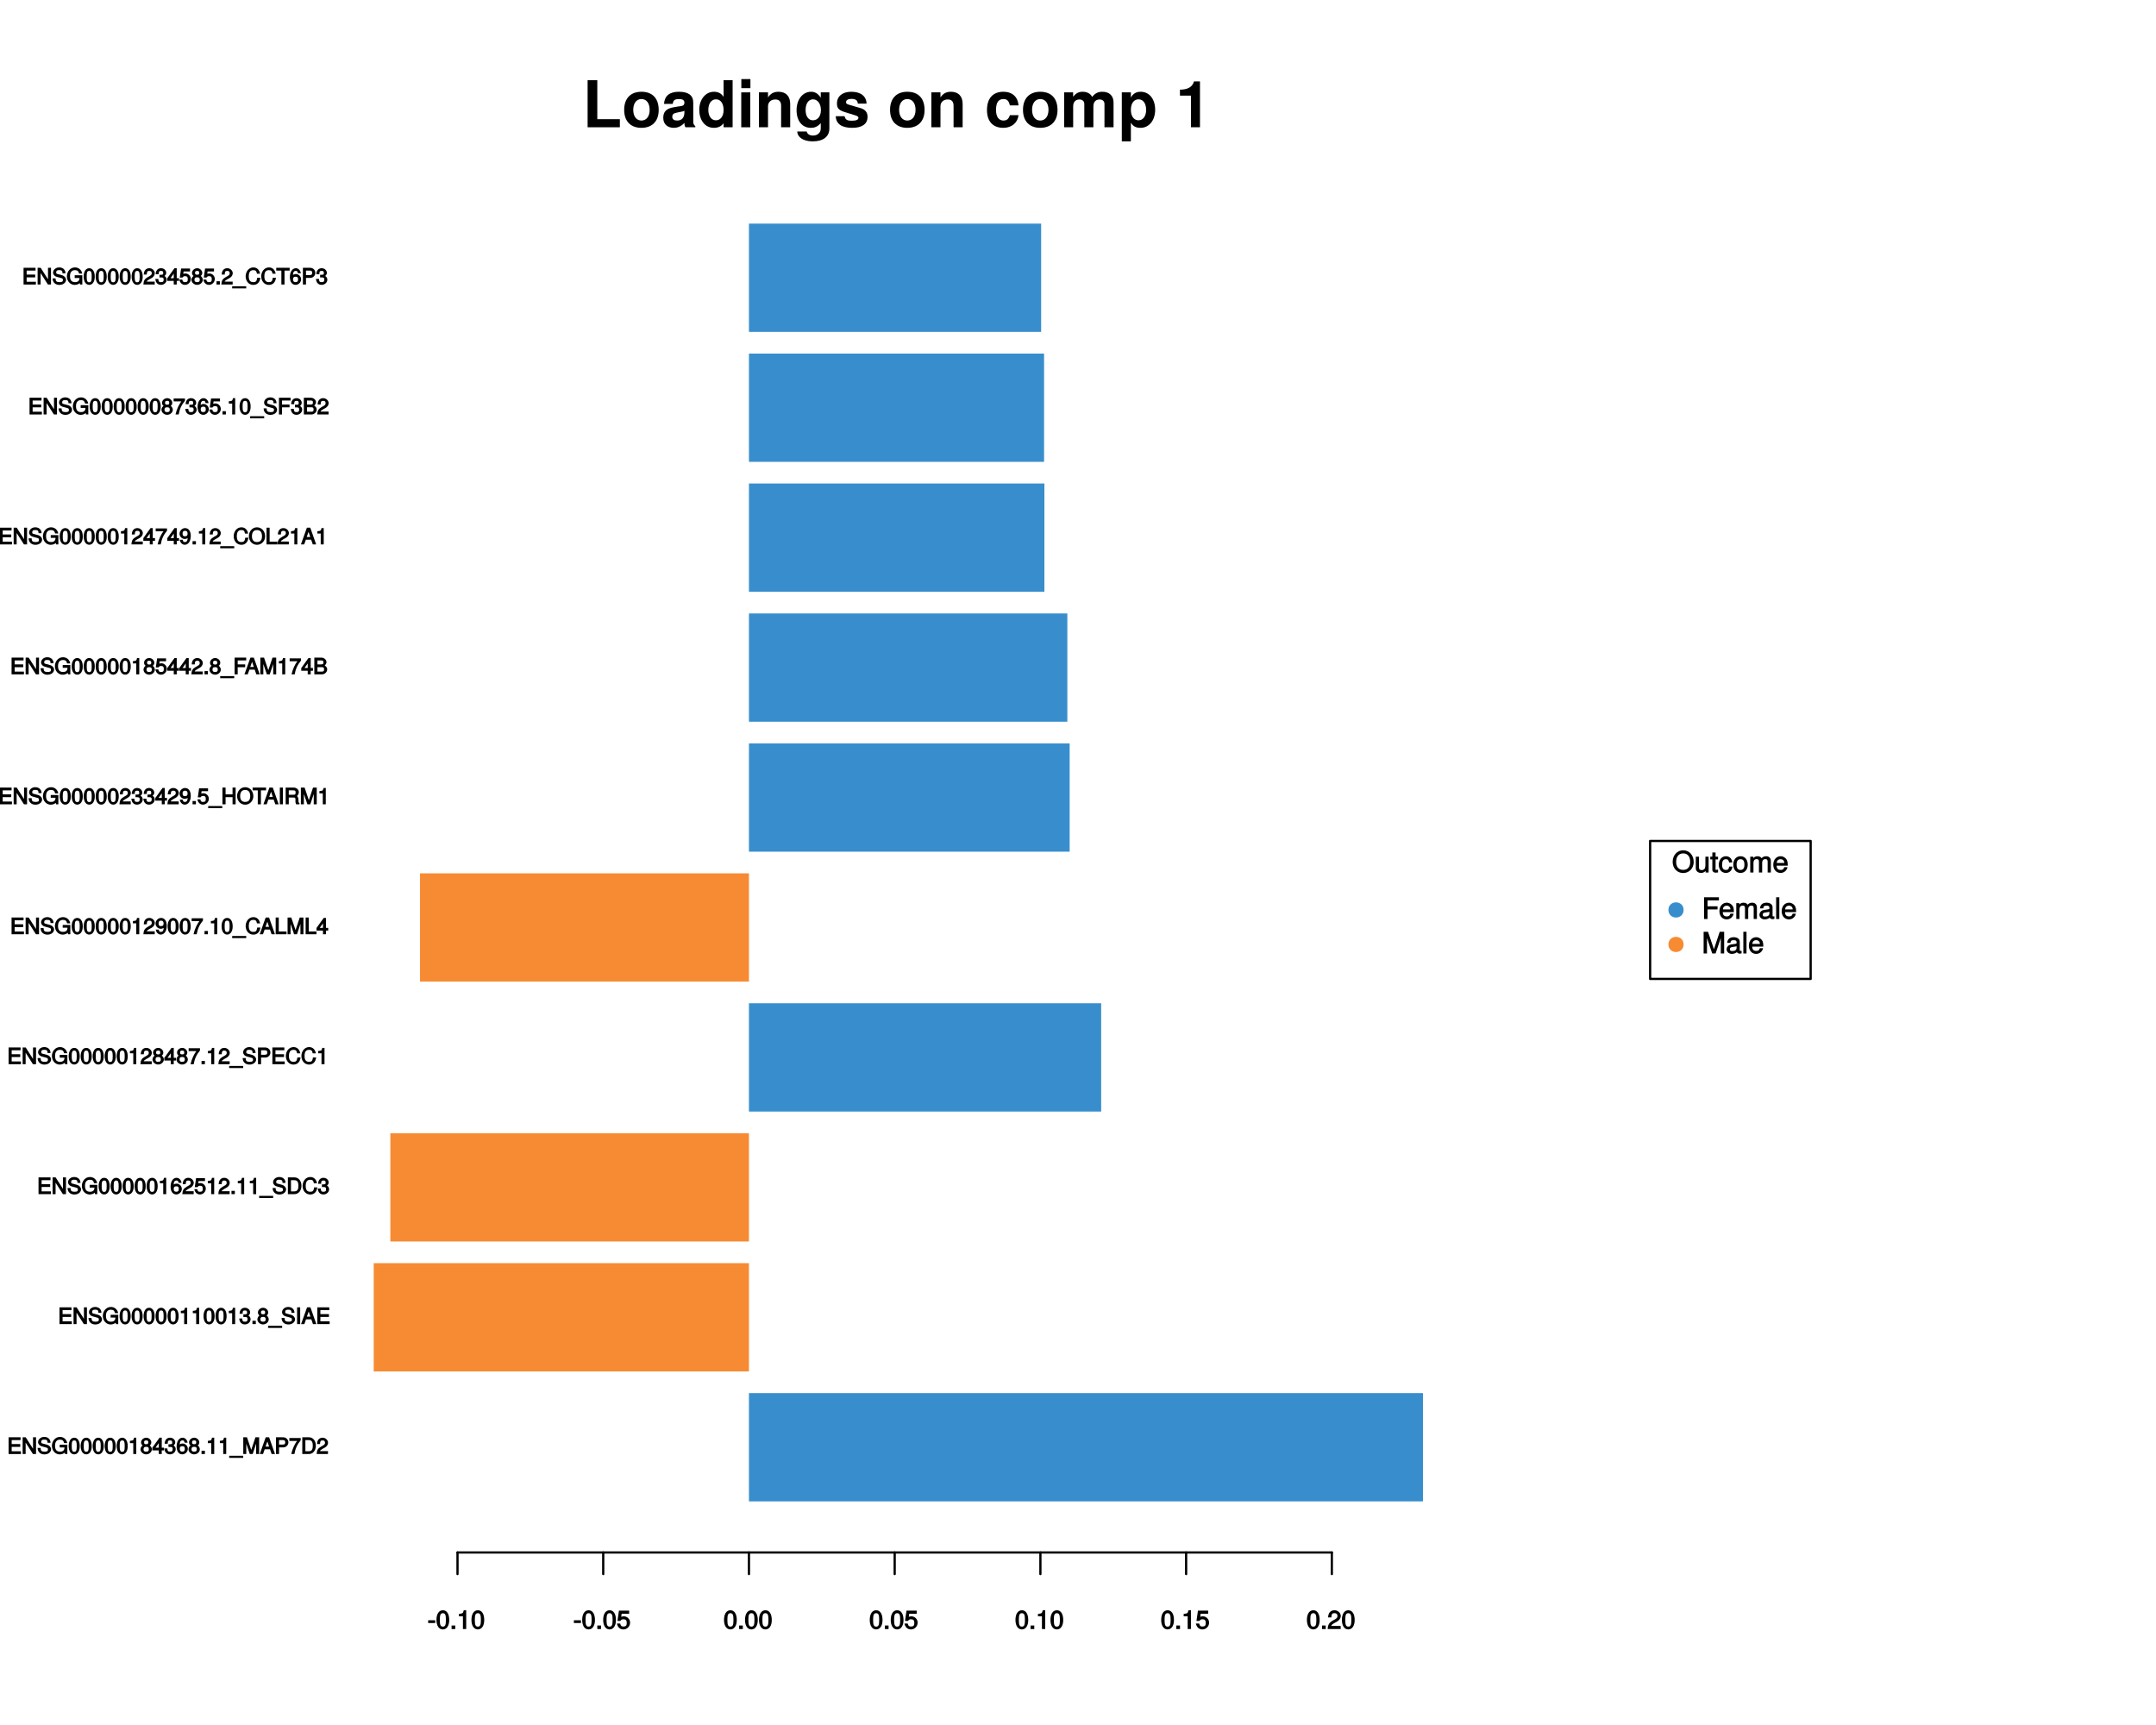 <?xml version="1.0" encoding="UTF-8"?>
<svg xmlns="http://www.w3.org/2000/svg" xmlns:xlink="http://www.w3.org/1999/xlink" width="720pt" height="576pt" viewBox="0 0 720 576" version="1.1">
<defs>
<g>
<symbol overflow="visible" id="glyph0-0">
<path style="stroke:none;" d=""/>
</symbol>
<symbol overflow="visible" id="glyph0-1">
<path style="stroke:none;" d="M 4.594 -0.172 L 4.594 -0.922 L 1.5 -0.922 L 1.5 -2.391 L 4.359 -2.391 L 4.359 -3.328 L 1.5 -3.328 L 1.5 -4.656 L 4.469 -4.656 L 4.469 -5.594 L 0.469 -5.594 L 0.469 0 L 4.594 0 Z M 4.594 -0.172 "/>
</symbol>
<symbol overflow="visible" id="glyph0-2">
<path style="stroke:none;" d="M 4.828 -0.172 L 4.828 -5.594 L 3.828 -5.594 L 3.828 -1.125 L 4.156 -1.25 L 1.375 -5.594 L 0.359 -5.594 L 0.359 0 L 1.359 0 L 1.359 -4.422 L 1.047 -4.312 L 3.797 0 L 4.828 0 Z M 4.828 -0.172 "/>
</symbol>
<symbol overflow="visible" id="glyph0-3">
<path style="stroke:none;" d="M 4.656 -1.609 C 4.656 -2.25 4.062 -2.906 3.359 -3.094 L 2.031 -3.453 C 1.406 -3.609 1.359 -3.656 1.359 -4.062 C 1.359 -4.594 1.641 -4.812 2.344 -4.812 C 3.188 -4.812 3.469 -4.609 3.469 -3.75 L 4.469 -3.75 C 4.469 -4.953 3.578 -5.719 2.375 -5.719 C 1.219 -5.719 0.312 -4.906 0.312 -3.969 C 0.312 -3.328 0.844 -2.75 1.531 -2.578 L 2.844 -2.219 C 3.5 -2.047 3.609 -1.953 3.609 -1.547 C 3.609 -0.969 3.375 -0.797 2.469 -0.797 C 1.469 -0.797 1.156 -1.125 1.156 -2.047 L 0.156 -2.047 C 0.156 -0.641 1.188 0.125 2.422 0.125 C 3.75 0.125 4.656 -0.672 4.656 -1.609 Z M 4.656 -1.609 "/>
</symbol>
<symbol overflow="visible" id="glyph0-4">
<path style="stroke:none;" d="M 5.281 -0.172 L 5.281 -3.109 L 2.734 -3.109 L 2.734 -2.188 L 4.328 -2.188 L 4.328 -2.203 C 4.328 -1.266 3.828 -0.797 2.859 -0.797 C 1.672 -0.797 1.172 -1.484 1.172 -2.766 C 1.172 -4.062 1.719 -4.797 2.828 -4.797 C 3.625 -4.797 4.016 -4.5 4.203 -3.656 L 5.25 -3.656 C 5.031 -4.891 4.047 -5.719 2.844 -5.719 C 1.234 -5.719 0.125 -4.312 0.125 -2.734 C 0.125 -1.125 1.297 0.125 2.719 0.125 C 3.438 0.125 4.141 -0.172 4.422 -0.484 L 4.531 0 L 5.281 0 Z M 5.281 -0.172 "/>
</symbol>
<symbol overflow="visible" id="glyph0-5">
<path style="stroke:none;" d="M 3.828 -2.625 C 3.828 -4.391 3.094 -5.453 1.984 -5.453 C 0.875 -5.453 0.125 -4.375 0.125 -2.672 C 0.125 -0.938 0.891 0.109 1.984 0.109 C 3.062 0.109 3.828 -0.938 3.828 -2.625 Z M 2.812 -2.672 C 2.812 -1.234 2.672 -0.75 1.969 -0.75 C 1.297 -0.75 1.141 -1.266 1.141 -2.656 C 1.141 -4.062 1.297 -4.547 1.984 -4.547 C 2.672 -4.547 2.812 -4.047 2.812 -2.672 Z M 2.812 -2.672 "/>
</symbol>
<symbol overflow="visible" id="glyph0-6">
<path style="stroke:none;" d="M 2.672 -0.172 L 2.672 -5.453 L 1.938 -5.453 C 1.672 -4.5 1.719 -4.547 0.547 -4.406 L 0.547 -3.641 L 1.672 -3.641 L 1.672 0 L 2.672 0 Z M 2.672 -0.172 "/>
</symbol>
<symbol overflow="visible" id="glyph0-7">
<path style="stroke:none;" d="M 3.875 -1.609 C 3.875 -2.172 3.406 -2.75 3.156 -2.859 C 3.469 -3.047 3.688 -3.422 3.688 -3.906 C 3.688 -4.703 2.891 -5.453 1.984 -5.453 C 1.078 -5.453 0.266 -4.703 0.266 -3.906 C 0.266 -3.438 0.484 -3.062 0.797 -2.859 C 0.547 -2.75 0.078 -2.172 0.078 -1.609 C 0.078 -0.672 0.969 0.109 1.984 0.109 C 2.984 0.109 3.875 -0.672 3.875 -1.609 Z M 2.672 -3.891 C 2.672 -3.422 2.516 -3.281 1.984 -3.281 C 1.453 -3.281 1.281 -3.422 1.281 -3.906 C 1.281 -4.391 1.453 -4.547 1.984 -4.547 C 2.516 -4.547 2.672 -4.391 2.672 -3.891 Z M 2.859 -1.594 C 2.859 -1 2.609 -0.797 1.969 -0.797 C 1.344 -0.797 1.094 -1 1.094 -1.594 C 1.094 -2.203 1.344 -2.406 1.984 -2.406 C 2.609 -2.406 2.859 -2.203 2.859 -1.594 Z M 2.859 -1.594 "/>
</symbol>
<symbol overflow="visible" id="glyph0-8">
<path style="stroke:none;" d="M 3.922 -1.391 L 3.922 -2.125 L 3.172 -2.125 L 3.172 -5.453 L 2.422 -5.453 L 0.016 -2.109 L 0.016 -1.219 L 2.172 -1.219 L 2.172 0 L 3.172 0 L 3.172 -1.219 L 3.922 -1.219 Z M 2.359 -2.125 L 1.094 -2.125 L 2.484 -4.078 L 2.172 -4.188 L 2.172 -2.125 Z M 2.359 -2.125 "/>
</symbol>
<symbol overflow="visible" id="glyph0-9">
<path style="stroke:none;" d="M 3.828 -1.656 C 3.828 -2.266 3.391 -2.797 2.781 -3.016 L 2.781 -2.672 C 3.25 -2.859 3.672 -3.359 3.672 -3.875 C 3.672 -4.75 2.906 -5.453 1.938 -5.453 C 0.906 -5.453 0.172 -4.719 0.141 -3.453 L 1.156 -3.453 C 1.172 -4.375 1.297 -4.547 1.938 -4.547 C 2.5 -4.547 2.656 -4.391 2.656 -3.844 C 2.656 -3.297 2.609 -3.25 1.406 -3.25 L 1.406 -2.375 L 1.938 -2.375 C 2.641 -2.375 2.812 -2.219 2.812 -1.641 C 2.812 -1 2.594 -0.797 1.938 -0.797 C 1.25 -0.797 1.094 -0.969 1.031 -1.875 L 0.031 -1.875 C 0.125 -0.562 0.875 0.109 1.922 0.109 C 2.969 0.109 3.828 -0.688 3.828 -1.656 Z M 3.828 -1.656 "/>
</symbol>
<symbol overflow="visible" id="glyph0-10">
<path style="stroke:none;" d="M 3.875 -1.75 C 3.875 -2.703 3.047 -3.516 2.125 -3.516 C 1.625 -3.516 1.094 -3.266 0.828 -2.891 L 1.141 -2.766 C 1.141 -4.016 1.375 -4.547 2.094 -4.547 C 2.547 -4.547 2.672 -4.438 2.797 -3.781 L 3.797 -3.781 C 3.641 -4.781 2.922 -5.453 2.141 -5.453 C 0.953 -5.453 0.125 -4.266 0.125 -2.5 C 0.125 -0.906 0.859 0.109 2.031 0.109 C 3 0.109 3.875 -0.75 3.875 -1.75 Z M 2.859 -1.703 C 2.859 -1.062 2.609 -0.797 2.031 -0.797 C 1.438 -0.797 1.172 -1.078 1.172 -1.734 C 1.172 -2.375 1.422 -2.609 2.047 -2.609 C 2.672 -2.609 2.859 -2.391 2.859 -1.703 Z M 2.859 -1.703 "/>
</symbol>
<symbol overflow="visible" id="glyph0-11">
<path style="stroke:none;" d="M 1.562 -0.172 L 1.562 -1.094 L 0.438 -1.094 L 0.438 0 L 1.562 0 Z M 1.562 -0.172 "/>
</symbol>
<symbol overflow="visible" id="glyph0-12">
<path style="stroke:none;" d="M 4.344 1.109 L 4.344 0.578 L -0.344 0.578 L -0.344 1.281 L 4.344 1.281 Z M 4.344 1.109 "/>
</symbol>
<symbol overflow="visible" id="glyph0-13">
<path style="stroke:none;" d="M 5.656 -0.172 L 5.656 -5.594 L 4.422 -5.594 L 2.844 -0.859 L 3.203 -0.844 L 1.594 -5.594 L 0.359 -5.594 L 0.359 0 L 1.359 0 L 1.359 -4.562 L 0.984 -4.562 L 2.531 0 L 3.5 0 L 5.031 -4.562 L 4.656 -4.562 L 4.656 0 L 5.656 0 Z M 5.656 -0.172 "/>
</symbol>
<symbol overflow="visible" id="glyph0-14">
<path style="stroke:none;" d="M 4.891 -0.172 L 2.984 -5.594 L 1.859 -5.594 L -0.141 0 L 0.953 0 L 1.516 -1.578 L 3.281 -1.578 L 3.828 0 L 4.953 0 Z M 3.234 -2.484 L 1.797 -2.484 L 2.594 -4.703 L 2.234 -4.703 L 2.984 -2.484 Z M 3.234 -2.484 "/>
</symbol>
<symbol overflow="visible" id="glyph0-15">
<path style="stroke:none;" d="M 4.625 -3.875 C 4.625 -4.859 3.859 -5.594 2.828 -5.594 L 0.469 -5.594 L 0.469 0 L 1.5 0 L 1.5 -2.219 L 2.969 -2.219 C 3.844 -2.219 4.625 -3 4.625 -3.875 Z M 3.562 -3.906 C 3.562 -3.328 3.359 -3.156 2.719 -3.156 L 1.5 -3.156 L 1.5 -4.656 L 2.719 -4.656 C 3.359 -4.656 3.562 -4.484 3.562 -3.906 Z M 3.562 -3.906 "/>
</symbol>
<symbol overflow="visible" id="glyph0-16">
<path style="stroke:none;" d="M 3.922 -4.625 L 3.922 -5.344 L 0.141 -5.344 L 0.141 -4.375 L 2.719 -4.375 C 1.938 -3.375 1.172 -1.781 0.766 0 L 1.828 0 C 2.125 -1.812 2.797 -3.234 3.922 -4.578 Z M 3.922 -4.625 "/>
</symbol>
<symbol overflow="visible" id="glyph0-17">
<path style="stroke:none;" d="M 4.984 -2.797 C 4.984 -4.422 4 -5.594 2.672 -5.594 L 0.453 -5.594 L 0.453 0 L 2.672 0 C 3.984 0 4.984 -1.156 4.984 -2.797 Z M 3.953 -2.781 C 3.953 -1.469 3.594 -0.922 2.547 -0.922 L 1.484 -0.922 L 1.484 -4.656 L 2.547 -4.656 C 3.594 -4.656 3.953 -4.125 3.953 -2.781 Z M 3.953 -2.781 "/>
</symbol>
<symbol overflow="visible" id="glyph0-18">
<path style="stroke:none;" d="M 3.859 -3.781 C 3.859 -4.641 3.016 -5.453 2.047 -5.453 C 1 -5.453 0.203 -4.75 0.172 -3.328 L 1.172 -3.328 C 1.219 -4.359 1.391 -4.547 2.031 -4.547 C 2.594 -4.547 2.844 -4.312 2.844 -3.766 C 2.844 -3.359 2.656 -3.141 2.203 -2.875 L 1.547 -2.5 C 0.469 -1.891 0.109 -1.297 0.047 0 L 3.828 0 L 3.828 -0.969 L 1.172 -0.969 C 1.203 -1.203 1.391 -1.359 2.016 -1.734 L 2.734 -2.125 C 3.438 -2.5 3.859 -3.141 3.859 -3.781 Z M 3.859 -3.781 "/>
</symbol>
<symbol overflow="visible" id="glyph0-19">
<path style="stroke:none;" d="M 1.562 -0.172 L 1.562 -5.594 L 0.531 -5.594 L 0.531 0 L 1.562 0 Z M 1.562 -0.172 "/>
</symbol>
<symbol overflow="visible" id="glyph0-20">
<path style="stroke:none;" d="M 3.875 -1.859 C 3.875 -2.859 3.031 -3.703 2.047 -3.703 C 1.688 -3.703 1.266 -3.562 1.344 -3.609 L 1.469 -4.375 L 3.609 -4.375 L 3.609 -5.344 L 0.625 -5.344 L 0.188 -2.328 L 1.078 -2.328 C 1.422 -2.734 1.531 -2.797 1.938 -2.797 C 2.609 -2.797 2.859 -2.531 2.859 -1.766 C 2.859 -1.031 2.625 -0.797 1.938 -0.797 C 1.375 -0.797 1.219 -0.906 1.016 -1.656 L 0.031 -1.656 C 0.281 -0.469 1.031 0.109 1.938 0.109 C 2.969 0.109 3.875 -0.781 3.875 -1.859 Z M 3.875 -1.859 "/>
</symbol>
<symbol overflow="visible" id="glyph0-21">
<path style="stroke:none;" d="M 4.875 -2.25 L 4.016 -2.25 C 3.844 -1.109 3.609 -0.797 2.719 -0.797 C 1.672 -0.797 1.203 -1.422 1.203 -2.734 C 1.203 -4.078 1.656 -4.797 2.672 -4.797 C 3.484 -4.797 3.734 -4.594 3.938 -3.625 L 4.984 -3.625 C 4.734 -4.938 3.891 -5.719 2.75 -5.719 C 1.156 -5.719 0.156 -4.266 0.156 -2.734 C 0.156 -1.203 1.172 0.125 2.719 0.125 C 4 0.125 4.891 -0.719 5.078 -2.25 Z M 4.875 -2.25 "/>
</symbol>
<symbol overflow="visible" id="glyph0-22">
<path style="stroke:none;" d="M 3.844 -2.844 C 3.844 -4.438 3.109 -5.453 1.938 -5.453 C 0.969 -5.453 0.094 -4.578 0.094 -3.578 C 0.094 -2.625 0.922 -1.828 1.844 -1.828 C 2.328 -1.828 2.812 -2.047 3.141 -2.438 L 2.828 -2.578 C 2.812 -1.328 2.594 -0.797 1.875 -0.797 C 1.422 -0.797 1.297 -0.906 1.156 -1.562 L 0.172 -1.562 C 0.312 -0.547 1.047 0.109 1.828 0.109 C 3.031 0.109 3.844 -1.078 3.844 -2.844 Z M 2.781 -3.594 C 2.781 -2.969 2.531 -2.719 1.922 -2.719 C 1.297 -2.719 1.109 -2.953 1.109 -3.625 C 1.109 -4.281 1.359 -4.547 1.938 -4.547 C 2.531 -4.547 2.781 -4.25 2.781 -3.594 Z M 2.781 -3.594 "/>
</symbol>
<symbol overflow="visible" id="glyph0-23">
<path style="stroke:none;" d="M 4.016 -0.172 L 4.016 -0.922 L 1.422 -0.922 L 1.422 -5.594 L 0.391 -5.594 L 0.391 0 L 4.016 0 Z M 4.016 -0.172 "/>
</symbol>
<symbol overflow="visible" id="glyph0-24">
<path style="stroke:none;" d="M 4.812 -0.172 L 4.812 -5.594 L 3.781 -5.594 L 3.781 -3.328 L 1.453 -3.328 L 1.453 -5.594 L 0.406 -5.594 L 0.406 0 L 1.453 0 L 1.453 -2.391 L 3.781 -2.391 L 3.781 0 L 4.812 0 Z M 4.812 -0.172 "/>
</symbol>
<symbol overflow="visible" id="glyph0-25">
<path style="stroke:none;" d="M 5.531 -2.703 C 5.531 -4.406 4.344 -5.719 2.797 -5.719 C 1.297 -5.719 0.094 -4.391 0.094 -2.75 C 0.094 -1.109 1.297 0.125 2.812 0.125 C 4.344 0.125 5.531 -1.172 5.531 -2.703 Z M 4.484 -2.719 C 4.484 -1.453 3.922 -0.797 2.812 -0.797 C 1.688 -0.797 1.125 -1.453 1.125 -2.75 C 1.125 -4.047 1.688 -4.797 2.797 -4.797 C 3.938 -4.797 4.484 -4.047 4.484 -2.719 Z M 4.484 -2.719 "/>
</symbol>
<symbol overflow="visible" id="glyph0-26">
<path style="stroke:none;" d="M 4.453 -4.828 L 4.453 -5.594 L -0.031 -5.594 L -0.031 -4.656 L 1.688 -4.656 L 1.688 0 L 2.734 0 L 2.734 -4.656 L 4.453 -4.656 Z M 4.453 -4.828 "/>
</symbol>
<symbol overflow="visible" id="glyph0-27">
<path style="stroke:none;" d="M 5.078 -0.172 L 5.078 -0.422 C 4.766 -0.625 4.766 -0.688 4.75 -1.391 C 4.734 -2.25 4.438 -2.688 4.234 -2.766 C 4.453 -2.875 4.875 -3.422 4.875 -4.016 C 4.875 -4.922 4.125 -5.594 3.094 -5.594 L 0.484 -5.594 L 0.484 0 L 1.516 0 L 1.516 -2.266 L 3.062 -2.266 C 3.656 -2.266 3.75 -2.156 3.75 -1.5 L 3.734 -1.031 C 3.734 -0.719 3.797 -0.375 3.969 0 L 5.078 0 Z M 3.797 -3.922 C 3.797 -3.297 3.672 -3.188 2.953 -3.188 L 1.516 -3.188 L 1.516 -4.656 L 2.953 -4.656 C 3.703 -4.656 3.797 -4.516 3.797 -3.922 Z M 3.797 -3.922 "/>
</symbol>
<symbol overflow="visible" id="glyph0-28">
<path style="stroke:none;" d="M 4.344 -4.828 L 4.344 -5.594 L 0.469 -5.594 L 0.469 0 L 1.5 0 L 1.5 -2.391 L 4 -2.391 L 4 -3.328 L 1.5 -3.328 L 1.5 -4.656 L 4.344 -4.656 Z M 4.344 -4.828 "/>
</symbol>
<symbol overflow="visible" id="glyph0-29">
<path style="stroke:none;" d="M 4.672 -1.656 C 4.672 -2.297 4.203 -2.859 3.531 -3.109 L 3.531 -2.766 C 4 -3 4.438 -3.547 4.438 -4.078 C 4.438 -4.844 3.688 -5.594 2.703 -5.594 L 0.375 -5.594 L 0.375 0 L 2.938 0 C 3.875 0 4.672 -0.797 4.672 -1.656 Z M 3.406 -3.984 C 3.406 -3.453 3.281 -3.328 2.531 -3.328 L 1.422 -3.328 L 1.422 -4.656 L 2.531 -4.656 C 3.281 -4.656 3.406 -4.531 3.406 -3.984 Z M 3.625 -1.656 C 3.625 -1.156 3.516 -0.922 2.875 -0.922 L 1.422 -0.922 L 1.422 -2.406 L 2.875 -2.406 C 3.516 -2.406 3.625 -2.172 3.625 -1.656 Z M 3.625 -1.656 "/>
</symbol>
<symbol overflow="visible" id="glyph1-0">
<path style="stroke:none;" d=""/>
</symbol>
<symbol overflow="visible" id="glyph1-1">
<path style="stroke:none;" d="M 2.562 -2.172 L 2.562 -2.938 L 0.203 -2.938 L 0.203 -2.016 L 2.562 -2.016 Z M 2.562 -2.172 "/>
</symbol>
<symbol overflow="visible" id="glyph1-2">
<path style="stroke:none;" d="M 4.438 -3.031 C 4.438 -5.094 3.609 -6.281 2.312 -6.281 C 1.031 -6.281 0.172 -5.078 0.172 -3.078 C 0.172 -1.062 1.031 0.125 2.312 0.125 C 3.578 0.125 4.438 -1.062 4.438 -3.031 Z M 3.328 -3.094 C 3.328 -1.406 3.125 -0.812 2.297 -0.812 C 1.516 -0.812 1.297 -1.438 1.297 -3.062 C 1.297 -4.703 1.516 -5.297 2.312 -5.297 C 3.109 -5.297 3.328 -4.688 3.328 -3.094 Z M 3.328 -3.094 "/>
</symbol>
<symbol overflow="visible" id="glyph1-3">
<path style="stroke:none;" d="M 1.781 -0.156 L 1.781 -1.188 L 0.547 -1.188 L 0.547 0 L 1.781 0 Z M 1.781 -0.156 "/>
</symbol>
<symbol overflow="visible" id="glyph1-4">
<path style="stroke:none;" d="M 3.094 -0.156 L 3.094 -6.281 L 2.281 -6.281 C 1.984 -5.219 2 -5.234 0.672 -5.062 L 0.672 -4.25 L 2 -4.25 L 2 0 L 3.094 0 Z M 3.094 -0.156 "/>
</symbol>
<symbol overflow="visible" id="glyph1-5">
<path style="stroke:none;" d="M 4.484 -2.141 C 4.484 -3.312 3.531 -4.25 2.391 -4.25 C 1.969 -4.25 1.5 -4.078 1.516 -4.094 L 1.672 -5.109 L 4.172 -5.109 L 4.172 -6.156 L 0.766 -6.156 L 0.266 -2.719 L 1.25 -2.719 C 1.625 -3.172 1.797 -3.266 2.25 -3.266 C 3.047 -3.266 3.375 -2.922 3.375 -2.031 C 3.375 -1.172 3.062 -0.844 2.25 -0.844 C 1.609 -0.844 1.391 -1.016 1.172 -1.844 L 0.078 -1.844 C 0.359 -0.5 1.203 0.125 2.266 0.125 C 3.469 0.125 4.484 -0.875 4.484 -2.141 Z M 4.484 -2.141 "/>
</symbol>
<symbol overflow="visible" id="glyph1-6">
<path style="stroke:none;" d="M 4.469 -4.375 C 4.469 -5.375 3.516 -6.281 2.391 -6.281 C 1.172 -6.281 0.281 -5.516 0.234 -3.891 L 1.328 -3.891 C 1.391 -5.047 1.625 -5.312 2.359 -5.312 C 3.031 -5.312 3.359 -5 3.359 -4.359 C 3.359 -3.891 3.141 -3.594 2.609 -3.281 L 1.828 -2.844 C 0.594 -2.141 0.172 -1.484 0.094 0 L 4.438 0 L 4.438 -1.047 L 1.312 -1.047 C 1.375 -1.375 1.578 -1.578 2.312 -2 L 3.156 -2.453 C 3.984 -2.906 4.469 -3.641 4.469 -4.375 Z M 4.469 -4.375 "/>
</symbol>
<symbol overflow="visible" id="glyph2-0">
<path style="stroke:none;" d=""/>
</symbol>
<symbol overflow="visible" id="glyph2-1">
<path style="stroke:none;" d="M 12.5 0 L 12.5 -2.703 L 4.969 -2.703 L 4.969 -15.734 L 1.734 -15.734 L 1.734 0 Z M 12.5 0 "/>
</symbol>
<symbol overflow="visible" id="glyph2-2">
<path style="stroke:none;" d="M 12.281 -5.75 C 12.281 -9.703 10.156 -11.859 6.5 -11.859 C 2.938 -11.859 0.75 -9.656 0.75 -5.828 C 0.75 -1.984 2.938 0.188 6.516 0.188 C 10.062 0.188 12.281 -2.016 12.281 -5.75 Z M 9.266 -5.781 C 9.266 -3.609 8.141 -2.25 6.516 -2.25 C 4.875 -2.25 3.781 -3.609 3.781 -5.828 C 3.781 -8.047 4.875 -9.422 6.516 -9.422 C 8.188 -9.422 9.266 -8.078 9.266 -5.781 Z M 9.266 -5.781 "/>
</symbol>
<symbol overflow="visible" id="glyph2-3">
<path style="stroke:none;" d="M 11.312 0 L 11.312 -0.359 C 10.781 -0.859 10.625 -1.188 10.625 -1.797 L 10.625 -8.266 C 10.625 -10.641 9 -11.859 5.859 -11.859 C 2.703 -11.859 1.062 -10.516 0.859 -7.812 L 3.781 -7.812 C 3.938 -9.031 4.422 -9.422 5.922 -9.422 C 7.078 -9.422 7.672 -9.031 7.672 -8.25 C 7.672 -7.016 6.766 -7.141 5.25 -6.891 L 4.031 -6.672 C 1.734 -6.266 0.609 -5.266 0.609 -3.156 C 0.609 -0.891 2.203 0.188 4.141 0.188 C 5.438 0.188 6.625 -0.359 7.688 -1.469 C 7.688 -0.859 7.75 -0.344 8.031 0 Z M 7.672 -4.984 C 7.672 -3.234 6.797 -2.25 5.266 -2.25 C 4.25 -2.25 3.625 -2.641 3.625 -3.5 C 3.625 -4.391 4.109 -4.703 5.359 -4.938 L 6.391 -5.141 C 7.188 -5.297 7.312 -5.328 7.672 -5.5 Z M 7.672 -4.984 "/>
</symbol>
<symbol overflow="visible" id="glyph2-4">
<path style="stroke:none;" d="M 11.766 0 L 11.766 -15.734 L 8.75 -15.734 L 8.75 -10.156 C 7.984 -11.312 6.969 -11.859 5.531 -11.859 C 2.75 -11.859 0.625 -9.328 0.625 -5.812 C 0.625 -2.5 2.438 0.188 5.531 0.188 C 6.969 0.188 7.984 -0.344 8.75 -1.344 L 8.75 0 Z M 8.75 -5.766 C 8.75 -3.656 7.703 -2.328 6.203 -2.328 C 4.688 -2.328 3.656 -3.672 3.656 -5.812 C 3.656 -7.969 4.688 -9.328 6.203 -9.328 C 7.734 -9.328 8.75 -7.984 8.75 -5.766 Z M 8.75 -5.766 "/>
</symbol>
<symbol overflow="visible" id="glyph2-5">
<path style="stroke:none;" d="M 4.469 0 L 4.469 -11.656 L 1.453 -11.656 L 1.453 0 Z M 4.516 -13.062 L 4.516 -16.094 L 1.484 -16.094 L 1.484 -13.062 Z M 4.516 -13.062 "/>
</symbol>
<symbol overflow="visible" id="glyph2-6">
<path style="stroke:none;" d="M 11.797 0 L 11.797 -7.812 C 11.797 -10.391 10.359 -11.859 7.875 -11.859 C 6.312 -11.859 5.25 -11.266 4.391 -9.969 L 4.391 -11.656 L 1.359 -11.656 L 1.359 0 L 4.391 0 L 4.391 -7 C 4.391 -8.375 5.359 -9.281 6.828 -9.281 C 8.125 -9.281 8.766 -8.578 8.766 -7.188 L 8.766 0 Z M 11.797 0 "/>
</symbol>
<symbol overflow="visible" id="glyph2-7">
<path style="stroke:none;" d="M 11.688 0.391 L 11.688 -11.656 L 8.812 -11.656 L 8.812 -9.875 C 7.906 -11.25 6.906 -11.859 5.578 -11.859 C 2.812 -11.859 0.734 -9.312 0.734 -5.703 C 0.734 -2.078 2.641 0.188 5.5 0.188 C 6.859 0.188 7.688 -0.219 8.812 -1.344 L 8.812 0.391 C 8.812 1.797 7.75 2.766 6.234 2.766 C 5.094 2.766 4.344 2.281 4.109 1.406 L 0.969 1.406 C 1.016 3.297 2.938 4.703 6.125 4.703 C 9.656 4.703 11.688 3.125 11.688 0.391 Z M 8.859 -5.75 C 8.859 -3.625 7.75 -2.328 6.172 -2.328 C 4.75 -2.328 3.75 -3.625 3.75 -5.75 C 3.75 -7.953 4.75 -9.328 6.219 -9.328 C 7.734 -9.328 8.859 -7.906 8.859 -5.75 Z M 8.859 -5.75 "/>
</symbol>
<symbol overflow="visible" id="glyph2-8">
<path style="stroke:none;" d="M 11.234 -3.453 L 11.234 -3.609 C 11.234 -4.938 10.469 -5.938 8.938 -6.391 L 5.125 -7.5 C 4.281 -7.734 4.062 -7.922 4.062 -8.406 C 4.062 -9.047 4.75 -9.484 5.812 -9.484 C 7.25 -9.484 7.969 -8.969 7.984 -7.906 L 10.906 -7.906 C 10.859 -10.359 8.969 -11.859 5.828 -11.859 C 2.875 -11.859 1.031 -10.359 1.031 -7.969 C 1.031 -6.547 1.422 -5.766 3.578 -5.094 L 7.188 -3.969 C 7.953 -3.734 8.203 -3.5 8.203 -3.172 C 8.203 -2.469 7.359 -2.188 5.953 -2.188 C 4.578 -2.188 3.844 -2.438 3.578 -3.688 L 0.625 -3.688 C 0.719 -1.141 2.594 0.188 6.125 0.188 C 9.422 0.188 11.234 -1.094 11.234 -3.453 Z M 11.234 -3.453 "/>
</symbol>
<symbol overflow="visible" id="glyph2-9">
<path style="stroke:none;" d=""/>
</symbol>
<symbol overflow="visible" id="glyph2-10">
<path style="stroke:none;" d="M 11.266 -4.031 L 8.375 -4.031 C 7.984 -2.828 7.391 -2.25 6.219 -2.25 C 4.688 -2.25 3.75 -3.484 3.75 -5.75 C 3.75 -7.875 4.312 -9.422 6.219 -9.422 C 7.453 -9.422 8.031 -8.828 8.375 -7.297 L 11.266 -7.297 C 11.062 -10.156 9.156 -11.859 6.234 -11.859 C 2.766 -11.859 0.734 -9.719 0.734 -5.75 C 0.734 -1.906 2.75 0.188 6.203 0.188 C 9.031 0.188 10.984 -1.562 11.266 -4.031 Z M 11.266 -4.031 "/>
</symbol>
<symbol overflow="visible" id="glyph2-11">
<path style="stroke:none;" d="M 17.797 0 L 17.797 -8.25 C 17.797 -10.516 16.406 -11.859 14.078 -11.859 C 12.609 -11.859 11.578 -11.344 10.672 -10.125 C 10.109 -11.234 8.938 -11.859 7.5 -11.859 C 6.156 -11.859 5.297 -11.406 4.297 -10.219 L 4.297 -11.656 L 1.297 -11.656 L 1.297 0 L 4.312 0 L 4.312 -7 C 4.312 -8.422 5.094 -9.281 6.391 -9.281 C 7.406 -9.281 8.031 -8.703 8.031 -7.781 L 8.031 0 L 11.062 0 L 11.062 -7 C 11.062 -8.422 11.828 -9.281 13.125 -9.281 C 14.141 -9.281 14.766 -8.703 14.766 -7.781 L 14.766 0 Z M 17.797 0 "/>
</symbol>
<symbol overflow="visible" id="glyph2-12">
<path style="stroke:none;" d="M 12.391 -5.828 C 12.391 -9.281 10.562 -11.859 7.516 -11.859 C 6.047 -11.859 5.016 -11.234 4.281 -9.938 L 4.281 -11.656 L 1.25 -11.656 L 1.25 4.703 L 4.281 4.703 L 4.281 -1.562 C 5.016 -0.266 6.047 0.188 7.516 0.188 C 10.328 0.188 12.391 -2.281 12.391 -5.828 Z M 9.375 -5.781 C 9.375 -3.672 8.312 -2.328 6.828 -2.328 C 5.312 -2.328 4.281 -3.656 4.281 -5.828 C 4.281 -8.016 5.312 -9.328 6.828 -9.328 C 8.359 -9.328 9.375 -8.016 9.375 -5.781 Z M 9.375 -5.781 "/>
</symbol>
<symbol overflow="visible" id="glyph2-13">
<path style="stroke:none;" d="M 8.156 0 L 8.156 -15.312 L 6.156 -15.312 C 5.672 -13.5 4.109 -12.562 1.469 -12.562 L 1.469 -10.562 L 5.141 -10.562 L 5.141 0 Z M 8.156 0 "/>
</symbol>
<symbol overflow="visible" id="glyph3-0">
<path style="stroke:none;" d=""/>
</symbol>
<symbol overflow="visible" id="glyph3-1">
<path style="stroke:none;" d="M 7.25 -3.516 C 7.25 -5.766 5.781 -7.422 3.734 -7.422 C 1.734 -7.422 0.219 -5.75 0.219 -3.562 C 0.219 -1.375 1.734 0.172 3.734 0.172 C 5.797 0.172 7.25 -1.453 7.25 -3.516 Z M 6.078 -3.531 C 6.078 -1.844 5.219 -0.875 3.734 -0.875 C 2.25 -0.875 1.391 -1.844 1.391 -3.562 C 1.391 -5.297 2.25 -6.375 3.734 -6.375 C 5.25 -6.375 6.078 -5.297 6.078 -3.531 Z M 6.078 -3.531 "/>
</symbol>
<symbol overflow="visible" id="glyph3-2">
<path style="stroke:none;" d="M 4.766 -0.125 L 4.766 -5.281 L 3.688 -5.281 L 3.688 -2.375 C 3.688 -1.359 3.297 -0.812 2.453 -0.812 C 1.828 -0.812 1.547 -1.062 1.547 -1.672 L 1.547 -5.281 L 0.484 -5.281 L 0.484 -1.359 C 0.484 -0.516 1.25 0.141 2.219 0.141 C 2.969 0.141 3.531 -0.156 4 -0.812 L 3.766 -0.906 L 3.766 0 L 4.766 0 Z M 4.766 -0.125 "/>
</symbol>
<symbol overflow="visible" id="glyph3-3">
<path style="stroke:none;" d="M 2.578 -0.125 L 2.578 -0.969 C 2.328 -0.906 2.203 -0.891 2.047 -0.891 C 1.703 -0.891 1.75 -0.859 1.75 -1.203 L 1.75 -4.375 L 2.578 -4.375 L 2.578 -5.281 L 1.75 -5.281 L 1.75 -6.672 L 0.672 -6.672 L 0.672 -5.281 L -0.016 -5.281 L -0.016 -4.375 L 0.672 -4.375 L 0.672 -0.859 C 0.672 -0.344 1.156 0.062 1.781 0.062 C 1.969 0.062 2.172 0.047 2.578 -0.016 Z M 2.578 -0.125 "/>
</symbol>
<symbol overflow="visible" id="glyph3-4">
<path style="stroke:none;" d="M 4.578 -1.984 L 3.641 -1.984 C 3.484 -1.062 3.219 -0.859 2.547 -0.859 C 1.656 -0.859 1.266 -1.406 1.266 -2.594 C 1.266 -3.844 1.656 -4.438 2.516 -4.438 C 3.188 -4.438 3.469 -4.156 3.594 -3.344 L 4.656 -3.344 C 4.562 -4.688 3.656 -5.438 2.531 -5.438 C 1.188 -5.438 0.156 -4.266 0.156 -2.594 C 0.156 -0.969 1.156 0.141 2.516 0.141 C 3.719 0.141 4.609 -0.703 4.719 -1.984 Z M 4.578 -1.984 "/>
</symbol>
<symbol overflow="visible" id="glyph3-5">
<path style="stroke:none;" d="M 5.031 -2.594 C 5.031 -4.344 4.062 -5.438 2.609 -5.438 C 1.203 -5.438 0.203 -4.328 0.203 -2.641 C 0.203 -0.953 1.188 0.141 2.625 0.141 C 4.031 0.141 5.031 -0.953 5.031 -2.594 Z M 3.922 -2.609 C 3.922 -1.422 3.5 -0.859 2.625 -0.859 C 1.734 -0.859 1.312 -1.422 1.312 -2.641 C 1.312 -3.844 1.734 -4.438 2.625 -4.438 C 3.516 -4.438 3.922 -3.859 3.922 -2.609 Z M 3.922 -2.609 "/>
</symbol>
<symbol overflow="visible" id="glyph3-6">
<path style="stroke:none;" d="M 7.422 -0.125 L 7.422 -3.891 C 7.422 -4.797 6.797 -5.438 5.859 -5.438 C 5.188 -5.438 4.672 -5.188 4.328 -4.766 C 4.109 -5.156 3.609 -5.438 2.953 -5.438 C 2.281 -5.438 1.734 -5.141 1.312 -4.531 L 1.547 -4.438 L 1.547 -5.281 L 0.531 -5.281 L 0.531 0 L 1.609 0 L 1.609 -3.281 C 1.609 -4.016 2 -4.469 2.656 -4.469 C 3.25 -4.469 3.438 -4.234 3.438 -3.594 L 3.438 0 L 4.516 0 L 4.516 -3.281 C 4.516 -4.016 4.922 -4.469 5.578 -4.469 C 6.156 -4.469 6.344 -4.219 6.344 -3.594 L 6.344 0 L 7.422 0 Z M 7.422 -0.125 "/>
</symbol>
<symbol overflow="visible" id="glyph3-7">
<path style="stroke:none;" d="M 5.062 -2.406 C 5.062 -3.141 5 -3.594 4.859 -3.969 C 4.531 -4.797 3.625 -5.438 2.688 -5.438 C 1.281 -5.438 0.234 -4.266 0.234 -2.609 C 0.234 -0.953 1.25 0.141 2.672 0.141 C 3.812 0.141 4.75 -0.641 4.984 -1.781 L 3.906 -1.781 C 3.641 -1 3.344 -0.859 2.703 -0.859 C 1.859 -0.859 1.375 -1.25 1.359 -2.281 L 5.062 -2.281 Z M 4.156 -3.031 C 4.156 -3.031 3.969 -3.172 3.969 -3.188 L 1.375 -3.188 C 1.438 -3.953 1.875 -4.438 2.672 -4.438 C 3.469 -4.438 3.922 -3.906 3.922 -3.125 Z M 4.156 -3.031 "/>
</symbol>
<symbol overflow="visible" id="glyph3-8">
<path style="stroke:none;" d="M 5.688 -6.328 L 5.688 -7.25 L 0.719 -7.25 L 0.719 0 L 1.891 0 L 1.891 -3.188 L 5.234 -3.188 L 5.234 -4.234 L 1.891 -4.234 L 1.891 -6.203 L 5.688 -6.203 Z M 5.688 -6.328 "/>
</symbol>
<symbol overflow="visible" id="glyph3-9">
<path style="stroke:none;" d="M 5.266 -0.141 L 5.266 -0.906 C 5.047 -0.859 5.016 -0.859 4.953 -0.859 C 4.688 -0.859 4.656 -0.875 4.656 -1.125 L 4.656 -3.922 C 4.656 -4.812 3.875 -5.438 2.641 -5.438 C 1.422 -5.438 0.531 -4.828 0.469 -3.547 L 1.547 -3.547 C 1.625 -4.281 1.859 -4.438 2.609 -4.438 C 3.328 -4.438 3.594 -4.281 3.594 -3.812 L 3.594 -3.594 C 3.594 -3.266 3.531 -3.25 2.891 -3.172 C 1.766 -3.031 1.594 -3 1.281 -2.875 C 0.703 -2.625 0.266 -2.047 0.266 -1.422 C 0.266 -0.516 1.031 0.141 2.047 0.141 C 2.703 0.141 3.422 -0.156 3.672 -0.438 C 3.703 -0.328 4.188 0.062 4.578 0.062 C 4.75 0.062 4.875 0.047 5.266 -0.047 Z M 3.594 -1.859 C 3.594 -1.141 3 -0.812 2.219 -0.812 C 1.609 -0.812 1.375 -0.906 1.375 -1.453 C 1.375 -1.969 1.594 -2.078 2.453 -2.203 C 3.297 -2.328 3.469 -2.359 3.594 -2.422 Z M 3.594 -1.859 "/>
</symbol>
<symbol overflow="visible" id="glyph3-10">
<path style="stroke:none;" d="M 1.578 -0.125 L 1.578 -7.25 L 0.516 -7.25 L 0.516 0 L 1.578 0 Z M 1.578 -0.125 "/>
</symbol>
<symbol overflow="visible" id="glyph3-11">
<path style="stroke:none;" d="M 7.438 -0.125 L 7.438 -7.25 L 5.953 -7.25 L 3.891 -1.031 L 4.156 -1.031 L 2.047 -7.25 L 0.578 -7.25 L 0.578 0 L 1.703 0 L 1.703 -5.984 L 1.422 -5.984 L 3.453 0 L 4.578 0 L 6.594 -5.984 L 6.312 -5.984 L 6.312 0 L 7.438 0 Z M 7.438 -0.125 "/>
</symbol>
</g>
</defs>
<g id="surface232">
<rect x="0" y="0" width="720" height="576" style="fill:rgb(100%,100%,100%);fill-opacity:1;stroke:none;"/>
<path style=" stroke:none;fill-rule:nonzero;fill:rgb(21.961%,55.686%,80%);fill-opacity:1;" d="M 250.113 501.332 L 475.199 501.332 L 475.199 465.176 L 250.113 465.176 Z M 250.113 501.332 "/>
<path style=" stroke:none;fill-rule:nonzero;fill:rgb(96.471%,54.51%,20%);fill-opacity:1;" d="M 250.113 457.945 L 124.797 457.945 L 124.797 421.789 L 250.113 421.789 Z M 250.113 457.945 "/>
<path style=" stroke:none;fill-rule:nonzero;fill:rgb(96.471%,54.51%,20%);fill-opacity:1;" d="M 250.113 414.555 L 130.359 414.555 L 130.359 378.398 L 250.113 378.398 Z M 250.113 414.555 "/>
<path style=" stroke:none;fill-rule:nonzero;fill:rgb(21.961%,55.686%,80%);fill-opacity:1;" d="M 250.113 371.164 L 367.738 371.164 L 367.738 335.008 L 250.113 335.008 Z M 250.113 371.164 "/>
<path style=" stroke:none;fill-rule:nonzero;fill:rgb(96.471%,54.51%,20%);fill-opacity:1;" d="M 250.113 327.773 L 140.27 327.773 L 140.27 291.617 L 250.113 291.617 Z M 250.113 327.773 "/>
<path style=" stroke:none;fill-rule:nonzero;fill:rgb(21.961%,55.686%,80%);fill-opacity:1;" d="M 250.113 284.383 L 357.211 284.383 L 357.211 248.227 L 250.113 248.227 Z M 250.113 284.383 "/>
<path style=" stroke:none;fill-rule:nonzero;fill:rgb(21.961%,55.686%,80%);fill-opacity:1;" d="M 250.113 240.996 L 356.438 240.996 L 356.438 204.84 L 250.113 204.84 Z M 250.113 240.996 "/>
<path style=" stroke:none;fill-rule:nonzero;fill:rgb(21.961%,55.686%,80%);fill-opacity:1;" d="M 250.113 197.605 L 348.781 197.605 L 348.781 161.449 L 250.113 161.449 Z M 250.113 197.605 "/>
<path style=" stroke:none;fill-rule:nonzero;fill:rgb(21.961%,55.686%,80%);fill-opacity:1;" d="M 250.113 154.215 L 348.672 154.215 L 348.672 118.059 L 250.113 118.059 Z M 250.113 154.215 "/>
<path style=" stroke:none;fill-rule:nonzero;fill:rgb(21.961%,55.686%,80%);fill-opacity:1;" d="M 250.113 110.824 L 347.691 110.824 L 347.691 74.668 L 250.113 74.668 Z M 250.113 110.824 "/>
<g style="fill:rgb(0%,0%,0%);fill-opacity:1;">
  <use xlink:href="#glyph0-1" x="2.398" y="485.519"/>
  <use xlink:href="#glyph0-2" x="7.203" y="485.519"/>
  <use xlink:href="#glyph0-3" x="12.403" y="485.519"/>
  <use xlink:href="#glyph0-4" x="17.208" y="485.519"/>
  <use xlink:href="#glyph0-5" x="22.812" y="485.519"/>
  <use xlink:href="#glyph0-5" x="26.817" y="485.519"/>
  <use xlink:href="#glyph0-5" x="30.822" y="485.519"/>
  <use xlink:href="#glyph0-5" x="34.827" y="485.519"/>
  <use xlink:href="#glyph0-5" x="38.832" y="485.519"/>
  <use xlink:href="#glyph0-6" x="42.837" y="485.519"/>
  <use xlink:href="#glyph0-7" x="46.842" y="485.519"/>
  <use xlink:href="#glyph0-8" x="50.847" y="485.519"/>
  <use xlink:href="#glyph0-9" x="54.852" y="485.519"/>
  <use xlink:href="#glyph0-10" x="58.856" y="485.519"/>
  <use xlink:href="#glyph0-7" x="62.861" y="485.519"/>
  <use xlink:href="#glyph0-11" x="66.866" y="485.519"/>
  <use xlink:href="#glyph0-6" x="68.869" y="485.519"/>
  <use xlink:href="#glyph0-6" x="72.874" y="485.519"/>
  <use xlink:href="#glyph0-12" x="76.879" y="485.519"/>
  <use xlink:href="#glyph0-13" x="80.884" y="485.519"/>
  <use xlink:href="#glyph0-14" x="86.884" y="485.519"/>
  <use xlink:href="#glyph0-15" x="91.688" y="485.519"/>
  <use xlink:href="#glyph0-16" x="96.493" y="485.519"/>
  <use xlink:href="#glyph0-17" x="100.498" y="485.519"/>
  <use xlink:href="#glyph0-18" x="105.698" y="485.519"/>
</g>
<g style="fill:rgb(0%,0%,0%);fill-opacity:1;">
  <use xlink:href="#glyph0-1" x="19.398" y="442.128"/>
  <use xlink:href="#glyph0-2" x="24.203" y="442.128"/>
  <use xlink:href="#glyph0-3" x="29.403" y="442.128"/>
  <use xlink:href="#glyph0-4" x="34.208" y="442.128"/>
  <use xlink:href="#glyph0-5" x="39.812" y="442.128"/>
  <use xlink:href="#glyph0-5" x="43.817" y="442.128"/>
  <use xlink:href="#glyph0-5" x="47.822" y="442.128"/>
  <use xlink:href="#glyph0-5" x="51.827" y="442.128"/>
  <use xlink:href="#glyph0-5" x="55.832" y="442.128"/>
  <use xlink:href="#glyph0-6" x="59.837" y="442.128"/>
  <use xlink:href="#glyph0-6" x="63.842" y="442.128"/>
  <use xlink:href="#glyph0-5" x="67.847" y="442.128"/>
  <use xlink:href="#glyph0-5" x="71.852" y="442.128"/>
  <use xlink:href="#glyph0-6" x="75.856" y="442.128"/>
  <use xlink:href="#glyph0-9" x="79.861" y="442.128"/>
  <use xlink:href="#glyph0-11" x="83.866" y="442.128"/>
  <use xlink:href="#glyph0-7" x="85.869" y="442.128"/>
  <use xlink:href="#glyph0-12" x="89.874" y="442.128"/>
  <use xlink:href="#glyph0-3" x="93.879" y="442.128"/>
  <use xlink:href="#glyph0-19" x="98.684" y="442.128"/>
  <use xlink:href="#glyph0-14" x="100.687" y="442.128"/>
  <use xlink:href="#glyph0-1" x="105.491" y="442.128"/>
</g>
<g style="fill:rgb(0%,0%,0%);fill-opacity:1;">
  <use xlink:href="#glyph0-1" x="12.398" y="398.737"/>
  <use xlink:href="#glyph0-2" x="17.203" y="398.737"/>
  <use xlink:href="#glyph0-3" x="22.403" y="398.737"/>
  <use xlink:href="#glyph0-4" x="27.208" y="398.737"/>
  <use xlink:href="#glyph0-5" x="32.812" y="398.737"/>
  <use xlink:href="#glyph0-5" x="36.817" y="398.737"/>
  <use xlink:href="#glyph0-5" x="40.822" y="398.737"/>
  <use xlink:href="#glyph0-5" x="44.827" y="398.737"/>
  <use xlink:href="#glyph0-5" x="48.832" y="398.737"/>
  <use xlink:href="#glyph0-6" x="52.837" y="398.737"/>
  <use xlink:href="#glyph0-10" x="56.842" y="398.737"/>
  <use xlink:href="#glyph0-18" x="60.847" y="398.737"/>
  <use xlink:href="#glyph0-20" x="64.852" y="398.737"/>
  <use xlink:href="#glyph0-6" x="68.856" y="398.737"/>
  <use xlink:href="#glyph0-18" x="72.861" y="398.737"/>
  <use xlink:href="#glyph0-11" x="76.866" y="398.737"/>
  <use xlink:href="#glyph0-6" x="78.869" y="398.737"/>
  <use xlink:href="#glyph0-6" x="82.874" y="398.737"/>
  <use xlink:href="#glyph0-12" x="86.879" y="398.737"/>
  <use xlink:href="#glyph0-3" x="90.884" y="398.737"/>
  <use xlink:href="#glyph0-17" x="95.688" y="398.737"/>
  <use xlink:href="#glyph0-21" x="100.889" y="398.737"/>
  <use xlink:href="#glyph0-9" x="106.089" y="398.737"/>
</g>
<g style="fill:rgb(0%,0%,0%);fill-opacity:1;">
  <use xlink:href="#glyph0-1" x="2.398" y="355.351"/>
  <use xlink:href="#glyph0-2" x="7.203" y="355.351"/>
  <use xlink:href="#glyph0-3" x="12.403" y="355.351"/>
  <use xlink:href="#glyph0-4" x="17.208" y="355.351"/>
  <use xlink:href="#glyph0-5" x="22.812" y="355.351"/>
  <use xlink:href="#glyph0-5" x="26.817" y="355.351"/>
  <use xlink:href="#glyph0-5" x="30.822" y="355.351"/>
  <use xlink:href="#glyph0-5" x="34.827" y="355.351"/>
  <use xlink:href="#glyph0-5" x="38.832" y="355.351"/>
  <use xlink:href="#glyph0-6" x="42.837" y="355.351"/>
  <use xlink:href="#glyph0-18" x="46.842" y="355.351"/>
  <use xlink:href="#glyph0-7" x="50.847" y="355.351"/>
  <use xlink:href="#glyph0-8" x="54.852" y="355.351"/>
  <use xlink:href="#glyph0-7" x="58.856" y="355.351"/>
  <use xlink:href="#glyph0-16" x="62.861" y="355.351"/>
  <use xlink:href="#glyph0-11" x="66.866" y="355.351"/>
  <use xlink:href="#glyph0-6" x="68.869" y="355.351"/>
  <use xlink:href="#glyph0-18" x="72.874" y="355.351"/>
  <use xlink:href="#glyph0-12" x="76.879" y="355.351"/>
  <use xlink:href="#glyph0-3" x="80.884" y="355.351"/>
  <use xlink:href="#glyph0-15" x="85.688" y="355.351"/>
  <use xlink:href="#glyph0-1" x="90.493" y="355.351"/>
  <use xlink:href="#glyph0-21" x="95.298" y="355.351"/>
  <use xlink:href="#glyph0-21" x="100.498" y="355.351"/>
  <use xlink:href="#glyph0-6" x="105.698" y="355.351"/>
</g>
<g style="fill:rgb(0%,0%,0%);fill-opacity:1;">
  <use xlink:href="#glyph0-1" x="3.398" y="311.96"/>
  <use xlink:href="#glyph0-2" x="8.203" y="311.96"/>
  <use xlink:href="#glyph0-3" x="13.403" y="311.96"/>
  <use xlink:href="#glyph0-4" x="18.208" y="311.96"/>
  <use xlink:href="#glyph0-5" x="23.812" y="311.96"/>
  <use xlink:href="#glyph0-5" x="27.817" y="311.96"/>
  <use xlink:href="#glyph0-5" x="31.822" y="311.96"/>
  <use xlink:href="#glyph0-5" x="35.827" y="311.96"/>
  <use xlink:href="#glyph0-5" x="39.832" y="311.96"/>
  <use xlink:href="#glyph0-6" x="43.837" y="311.96"/>
  <use xlink:href="#glyph0-18" x="47.842" y="311.96"/>
  <use xlink:href="#glyph0-22" x="51.847" y="311.96"/>
  <use xlink:href="#glyph0-5" x="55.852" y="311.96"/>
  <use xlink:href="#glyph0-5" x="59.856" y="311.96"/>
  <use xlink:href="#glyph0-16" x="63.861" y="311.96"/>
  <use xlink:href="#glyph0-11" x="67.866" y="311.96"/>
  <use xlink:href="#glyph0-6" x="69.869" y="311.96"/>
  <use xlink:href="#glyph0-5" x="73.874" y="311.96"/>
  <use xlink:href="#glyph0-12" x="77.879" y="311.96"/>
  <use xlink:href="#glyph0-21" x="81.884" y="311.96"/>
  <use xlink:href="#glyph0-14" x="86.868" y="311.96"/>
  <use xlink:href="#glyph0-23" x="91.673" y="311.96"/>
  <use xlink:href="#glyph0-13" x="95.678" y="311.96"/>
  <use xlink:href="#glyph0-23" x="101.678" y="311.96"/>
  <use xlink:href="#glyph0-8" x="105.683" y="311.96"/>
</g>
<g style="fill:rgb(0%,0%,0%);fill-opacity:1;">
  <use xlink:href="#glyph0-1" x="-0.602" y="268.569"/>
  <use xlink:href="#glyph0-2" x="4.203" y="268.569"/>
  <use xlink:href="#glyph0-3" x="9.403" y="268.569"/>
  <use xlink:href="#glyph0-4" x="14.208" y="268.569"/>
  <use xlink:href="#glyph0-5" x="19.812" y="268.569"/>
  <use xlink:href="#glyph0-5" x="23.817" y="268.569"/>
  <use xlink:href="#glyph0-5" x="27.822" y="268.569"/>
  <use xlink:href="#glyph0-5" x="31.827" y="268.569"/>
  <use xlink:href="#glyph0-5" x="35.832" y="268.569"/>
  <use xlink:href="#glyph0-18" x="39.837" y="268.569"/>
  <use xlink:href="#glyph0-9" x="43.842" y="268.569"/>
  <use xlink:href="#glyph0-9" x="47.847" y="268.569"/>
  <use xlink:href="#glyph0-8" x="51.852" y="268.569"/>
  <use xlink:href="#glyph0-18" x="55.856" y="268.569"/>
  <use xlink:href="#glyph0-22" x="59.861" y="268.569"/>
  <use xlink:href="#glyph0-11" x="63.866" y="268.569"/>
  <use xlink:href="#glyph0-20" x="65.869" y="268.569"/>
  <use xlink:href="#glyph0-12" x="69.874" y="268.569"/>
  <use xlink:href="#glyph0-24" x="73.879" y="268.569"/>
  <use xlink:href="#glyph0-25" x="79.079" y="268.569"/>
  <use xlink:href="#glyph0-26" x="84.396" y="268.569"/>
  <use xlink:href="#glyph0-14" x="88.113" y="268.569"/>
  <use xlink:href="#glyph0-19" x="92.918" y="268.569"/>
  <use xlink:href="#glyph0-27" x="94.921" y="268.569"/>
  <use xlink:href="#glyph0-13" x="100.121" y="268.569"/>
  <use xlink:href="#glyph0-6" x="106.121" y="268.569"/>
</g>
<g style="fill:rgb(0%,0%,0%);fill-opacity:1;">
  <use xlink:href="#glyph0-1" x="3.398" y="225.179"/>
  <use xlink:href="#glyph0-2" x="8.203" y="225.179"/>
  <use xlink:href="#glyph0-3" x="13.403" y="225.179"/>
  <use xlink:href="#glyph0-4" x="18.208" y="225.179"/>
  <use xlink:href="#glyph0-5" x="23.812" y="225.179"/>
  <use xlink:href="#glyph0-5" x="27.817" y="225.179"/>
  <use xlink:href="#glyph0-5" x="31.822" y="225.179"/>
  <use xlink:href="#glyph0-5" x="35.827" y="225.179"/>
  <use xlink:href="#glyph0-5" x="39.832" y="225.179"/>
  <use xlink:href="#glyph0-6" x="43.837" y="225.179"/>
  <use xlink:href="#glyph0-7" x="47.842" y="225.179"/>
  <use xlink:href="#glyph0-20" x="51.847" y="225.179"/>
  <use xlink:href="#glyph0-8" x="55.852" y="225.179"/>
  <use xlink:href="#glyph0-8" x="59.856" y="225.179"/>
  <use xlink:href="#glyph0-18" x="63.861" y="225.179"/>
  <use xlink:href="#glyph0-11" x="67.866" y="225.179"/>
  <use xlink:href="#glyph0-7" x="69.869" y="225.179"/>
  <use xlink:href="#glyph0-12" x="73.874" y="225.179"/>
  <use xlink:href="#glyph0-28" x="77.879" y="225.179"/>
  <use xlink:href="#glyph0-14" x="81.776" y="225.179"/>
  <use xlink:href="#glyph0-13" x="86.581" y="225.179"/>
  <use xlink:href="#glyph0-6" x="92.581" y="225.179"/>
  <use xlink:href="#glyph0-16" x="96.586" y="225.179"/>
  <use xlink:href="#glyph0-8" x="100.591" y="225.179"/>
  <use xlink:href="#glyph0-29" x="104.596" y="225.179"/>
</g>
<g style="fill:rgb(0%,0%,0%);fill-opacity:1;">
  <use xlink:href="#glyph0-1" x="-0.602" y="181.792"/>
  <use xlink:href="#glyph0-2" x="4.203" y="181.792"/>
  <use xlink:href="#glyph0-3" x="9.403" y="181.792"/>
  <use xlink:href="#glyph0-4" x="14.208" y="181.792"/>
  <use xlink:href="#glyph0-5" x="19.812" y="181.792"/>
  <use xlink:href="#glyph0-5" x="23.817" y="181.792"/>
  <use xlink:href="#glyph0-5" x="27.822" y="181.792"/>
  <use xlink:href="#glyph0-5" x="31.827" y="181.792"/>
  <use xlink:href="#glyph0-5" x="35.832" y="181.792"/>
  <use xlink:href="#glyph0-6" x="39.837" y="181.792"/>
  <use xlink:href="#glyph0-18" x="43.842" y="181.792"/>
  <use xlink:href="#glyph0-8" x="47.847" y="181.792"/>
  <use xlink:href="#glyph0-16" x="51.852" y="181.792"/>
  <use xlink:href="#glyph0-8" x="55.856" y="181.792"/>
  <use xlink:href="#glyph0-22" x="59.861" y="181.792"/>
  <use xlink:href="#glyph0-11" x="63.866" y="181.792"/>
  <use xlink:href="#glyph0-6" x="65.869" y="181.792"/>
  <use xlink:href="#glyph0-18" x="69.874" y="181.792"/>
  <use xlink:href="#glyph0-12" x="73.879" y="181.792"/>
  <use xlink:href="#glyph0-21" x="77.884" y="181.792"/>
  <use xlink:href="#glyph0-25" x="83.013" y="181.792"/>
  <use xlink:href="#glyph0-23" x="88.617" y="181.792"/>
  <use xlink:href="#glyph0-18" x="92.622" y="181.792"/>
  <use xlink:href="#glyph0-6" x="96.627" y="181.792"/>
  <use xlink:href="#glyph0-14" x="100.632" y="181.792"/>
  <use xlink:href="#glyph0-6" x="105.437" y="181.792"/>
</g>
<g style="fill:rgb(0%,0%,0%);fill-opacity:1;">
  <use xlink:href="#glyph0-1" x="9.398" y="138.401"/>
  <use xlink:href="#glyph0-2" x="14.203" y="138.401"/>
  <use xlink:href="#glyph0-3" x="19.403" y="138.401"/>
  <use xlink:href="#glyph0-4" x="24.208" y="138.401"/>
  <use xlink:href="#glyph0-5" x="29.812" y="138.401"/>
  <use xlink:href="#glyph0-5" x="33.817" y="138.401"/>
  <use xlink:href="#glyph0-5" x="37.822" y="138.401"/>
  <use xlink:href="#glyph0-5" x="41.827" y="138.401"/>
  <use xlink:href="#glyph0-5" x="45.832" y="138.401"/>
  <use xlink:href="#glyph0-5" x="49.837" y="138.401"/>
  <use xlink:href="#glyph0-7" x="53.842" y="138.401"/>
  <use xlink:href="#glyph0-16" x="57.847" y="138.401"/>
  <use xlink:href="#glyph0-9" x="61.852" y="138.401"/>
  <use xlink:href="#glyph0-10" x="65.856" y="138.401"/>
  <use xlink:href="#glyph0-20" x="69.861" y="138.401"/>
  <use xlink:href="#glyph0-11" x="73.866" y="138.401"/>
  <use xlink:href="#glyph0-6" x="75.869" y="138.401"/>
  <use xlink:href="#glyph0-5" x="79.874" y="138.401"/>
  <use xlink:href="#glyph0-12" x="83.879" y="138.401"/>
  <use xlink:href="#glyph0-3" x="87.884" y="138.401"/>
  <use xlink:href="#glyph0-28" x="92.688" y="138.401"/>
  <use xlink:href="#glyph0-9" x="97.09" y="138.401"/>
  <use xlink:href="#glyph0-29" x="101.095" y="138.401"/>
  <use xlink:href="#glyph0-18" x="105.899" y="138.401"/>
</g>
<g style="fill:rgb(0%,0%,0%);fill-opacity:1;">
  <use xlink:href="#glyph0-1" x="7.398" y="95.011"/>
  <use xlink:href="#glyph0-2" x="12.203" y="95.011"/>
  <use xlink:href="#glyph0-3" x="17.403" y="95.011"/>
  <use xlink:href="#glyph0-4" x="22.208" y="95.011"/>
  <use xlink:href="#glyph0-5" x="27.812" y="95.011"/>
  <use xlink:href="#glyph0-5" x="31.817" y="95.011"/>
  <use xlink:href="#glyph0-5" x="35.822" y="95.011"/>
  <use xlink:href="#glyph0-5" x="39.827" y="95.011"/>
  <use xlink:href="#glyph0-5" x="43.832" y="95.011"/>
  <use xlink:href="#glyph0-18" x="47.837" y="95.011"/>
  <use xlink:href="#glyph0-9" x="51.842" y="95.011"/>
  <use xlink:href="#glyph0-8" x="55.847" y="95.011"/>
  <use xlink:href="#glyph0-20" x="59.852" y="95.011"/>
  <use xlink:href="#glyph0-7" x="63.856" y="95.011"/>
  <use xlink:href="#glyph0-20" x="67.861" y="95.011"/>
  <use xlink:href="#glyph0-11" x="71.866" y="95.011"/>
  <use xlink:href="#glyph0-18" x="73.869" y="95.011"/>
  <use xlink:href="#glyph0-12" x="77.874" y="95.011"/>
  <use xlink:href="#glyph0-21" x="81.879" y="95.011"/>
  <use xlink:href="#glyph0-21" x="87.079" y="95.011"/>
  <use xlink:href="#glyph0-26" x="92.279" y="95.011"/>
  <use xlink:href="#glyph0-10" x="96.681" y="95.011"/>
  <use xlink:href="#glyph0-15" x="100.686" y="95.011"/>
  <use xlink:href="#glyph0-9" x="105.49" y="95.011"/>
</g>
<path style="fill:none;stroke-width:0.75;stroke-linecap:round;stroke-linejoin:round;stroke:rgb(0%,0%,0%);stroke-opacity:1;stroke-miterlimit:10;" d="M 152.785 518.398 L 444.773 518.398 "/>
<path style="fill:none;stroke-width:0.75;stroke-linecap:round;stroke-linejoin:round;stroke:rgb(0%,0%,0%);stroke-opacity:1;stroke-miterlimit:10;" d="M 152.785 518.398 L 152.785 525.602 "/>
<path style="fill:none;stroke-width:0.75;stroke-linecap:round;stroke-linejoin:round;stroke:rgb(0%,0%,0%);stroke-opacity:1;stroke-miterlimit:10;" d="M 201.449 518.398 L 201.449 525.602 "/>
<path style="fill:none;stroke-width:0.75;stroke-linecap:round;stroke-linejoin:round;stroke:rgb(0%,0%,0%);stroke-opacity:1;stroke-miterlimit:10;" d="M 250.113 518.398 L 250.113 525.602 "/>
<path style="fill:none;stroke-width:0.75;stroke-linecap:round;stroke-linejoin:round;stroke:rgb(0%,0%,0%);stroke-opacity:1;stroke-miterlimit:10;" d="M 298.781 518.398 L 298.781 525.602 "/>
<path style="fill:none;stroke-width:0.75;stroke-linecap:round;stroke-linejoin:round;stroke:rgb(0%,0%,0%);stroke-opacity:1;stroke-miterlimit:10;" d="M 347.445 518.398 L 347.445 525.602 "/>
<path style="fill:none;stroke-width:0.75;stroke-linecap:round;stroke-linejoin:round;stroke:rgb(0%,0%,0%);stroke-opacity:1;stroke-miterlimit:10;" d="M 396.109 518.398 L 396.109 525.602 "/>
<path style="fill:none;stroke-width:0.75;stroke-linecap:round;stroke-linejoin:round;stroke:rgb(0%,0%,0%);stroke-opacity:1;stroke-miterlimit:10;" d="M 444.773 518.398 L 444.773 525.602 "/>
<g style="fill:rgb(0%,0%,0%);fill-opacity:1;">
  <use xlink:href="#glyph1-1" x="142.785" y="543.963"/>
  <use xlink:href="#glyph1-2" x="145.584" y="543.963"/>
  <use xlink:href="#glyph1-3" x="150.258" y="543.963"/>
  <use xlink:href="#glyph1-4" x="152.595" y="543.963"/>
  <use xlink:href="#glyph1-2" x="157.269" y="543.963"/>
</g>
<g style="fill:rgb(0%,0%,0%);fill-opacity:1;">
  <use xlink:href="#glyph1-1" x="191.449" y="543.963"/>
  <use xlink:href="#glyph1-2" x="194.248" y="543.963"/>
  <use xlink:href="#glyph1-3" x="198.922" y="543.963"/>
  <use xlink:href="#glyph1-2" x="201.259" y="543.963"/>
  <use xlink:href="#glyph1-5" x="205.933" y="543.963"/>
</g>
<g style="fill:rgb(0%,0%,0%);fill-opacity:1;">
  <use xlink:href="#glyph1-2" x="241.613" y="543.963"/>
  <use xlink:href="#glyph1-3" x="246.287" y="543.963"/>
  <use xlink:href="#glyph1-2" x="248.624" y="543.963"/>
  <use xlink:href="#glyph1-2" x="253.298" y="543.963"/>
</g>
<g style="fill:rgb(0%,0%,0%);fill-opacity:1;">
  <use xlink:href="#glyph1-2" x="290.281" y="543.963"/>
  <use xlink:href="#glyph1-3" x="294.955" y="543.963"/>
  <use xlink:href="#glyph1-2" x="297.292" y="543.963"/>
  <use xlink:href="#glyph1-5" x="301.966" y="543.963"/>
</g>
<g style="fill:rgb(0%,0%,0%);fill-opacity:1;">
  <use xlink:href="#glyph1-2" x="338.945" y="543.963"/>
  <use xlink:href="#glyph1-3" x="343.619" y="543.963"/>
  <use xlink:href="#glyph1-4" x="345.956" y="543.963"/>
  <use xlink:href="#glyph1-2" x="350.63" y="543.963"/>
</g>
<g style="fill:rgb(0%,0%,0%);fill-opacity:1;">
  <use xlink:href="#glyph1-2" x="387.609" y="543.963"/>
  <use xlink:href="#glyph1-3" x="392.283" y="543.963"/>
  <use xlink:href="#glyph1-4" x="394.62" y="543.963"/>
  <use xlink:href="#glyph1-5" x="399.294" y="543.963"/>
</g>
<g style="fill:rgb(0%,0%,0%);fill-opacity:1;">
  <use xlink:href="#glyph1-2" x="436.273" y="543.963"/>
  <use xlink:href="#glyph1-3" x="440.947" y="543.963"/>
  <use xlink:href="#glyph1-6" x="443.284" y="543.963"/>
  <use xlink:href="#glyph1-2" x="447.958" y="543.963"/>
</g>
<g style="fill:rgb(0%,0%,0%);fill-opacity:1;">
  <use xlink:href="#glyph2-1" x="194.5" y="42.498"/>
  <use xlink:href="#glyph2-2" x="207.693" y="42.498"/>
  <use xlink:href="#glyph2-3" x="220.887" y="42.498"/>
  <use xlink:href="#glyph2-4" x="232.893" y="42.498"/>
  <use xlink:href="#glyph2-5" x="246.086" y="42.498"/>
  <use xlink:href="#glyph2-6" x="252.089" y="42.498"/>
  <use xlink:href="#glyph2-7" x="265.282" y="42.498"/>
  <use xlink:href="#glyph2-8" x="278.476" y="42.498"/>
  <use xlink:href="#glyph2-9" x="290.481" y="42.498"/>
  <use xlink:href="#glyph2-2" x="296.484" y="42.498"/>
  <use xlink:href="#glyph2-6" x="309.678" y="42.498"/>
  <use xlink:href="#glyph2-9" x="322.871" y="42.498"/>
  <use xlink:href="#glyph2-10" x="328.874" y="42.498"/>
  <use xlink:href="#glyph2-2" x="340.88" y="42.498"/>
  <use xlink:href="#glyph2-11" x="354.073" y="42.498"/>
  <use xlink:href="#glyph2-12" x="373.378" y="42.498"/>
  <use xlink:href="#glyph2-9" x="386.571" y="42.498"/>
  <use xlink:href="#glyph2-13" x="392.574" y="42.498"/>
</g>
<path style="fill-rule:nonzero;fill:rgb(100%,100%,100%);fill-opacity:1;stroke-width:0.75;stroke-linecap:round;stroke-linejoin:round;stroke:rgb(0%,0%,0%);stroke-opacity:1;stroke-miterlimit:10;" d="M 551.066 280.801 L 604.668 280.801 L 604.668 326.879 L 551.066 326.879 Z M 551.066 280.801 "/>
<path style="fill-rule:nonzero;fill:rgb(21.961%,55.686%,80%);fill-opacity:1;stroke-width:0.75;stroke-linecap:round;stroke-linejoin:round;stroke:rgb(21.961%,55.686%,80%);stroke-opacity:1;stroke-miterlimit:10;" d="M 561.867 303.84 C 561.867 306.719 557.547 306.719 557.547 303.84 C 557.547 300.961 561.867 300.961 561.867 303.84 "/>
<path style="fill-rule:nonzero;fill:rgb(96.471%,54.51%,20%);fill-opacity:1;stroke-width:0.75;stroke-linecap:round;stroke-linejoin:round;stroke:rgb(96.471%,54.51%,20%);stroke-opacity:1;stroke-miterlimit:10;" d="M 561.867 315.359 C 561.867 318.238 557.547 318.238 557.547 315.359 C 557.547 312.48 561.867 312.48 561.867 315.359 "/>
<g style="fill:rgb(0%,0%,0%);fill-opacity:1;">
  <use xlink:href="#glyph3-1" x="558.367" y="291.34"/>
  <use xlink:href="#glyph3-2" x="565.831" y="291.34"/>
  <use xlink:href="#glyph3-3" x="571.165" y="291.34"/>
  <use xlink:href="#glyph3-4" x="573.832" y="291.34"/>
  <use xlink:href="#glyph3-5" x="578.629" y="291.34"/>
  <use xlink:href="#glyph3-6" x="583.963" y="291.34"/>
  <use xlink:href="#glyph3-7" x="591.954" y="291.34"/>
</g>
<g style="fill:rgb(0%,0%,0%);fill-opacity:1;">
  <use xlink:href="#glyph3-8" x="568.348" y="306.859"/>
  <use xlink:href="#glyph3-7" x="573.97" y="306.859"/>
  <use xlink:href="#glyph3-6" x="579.304" y="306.859"/>
  <use xlink:href="#glyph3-9" x="587.295" y="306.859"/>
  <use xlink:href="#glyph3-10" x="592.629" y="306.859"/>
  <use xlink:href="#glyph3-7" x="594.759" y="306.859"/>
</g>
<g style="fill:rgb(0%,0%,0%);fill-opacity:1;">
  <use xlink:href="#glyph3-11" x="568.348" y="318.379"/>
  <use xlink:href="#glyph3-9" x="576.339" y="318.379"/>
  <use xlink:href="#glyph3-10" x="581.673" y="318.379"/>
  <use xlink:href="#glyph3-7" x="583.803" y="318.379"/>
</g>
</g>
</svg>
